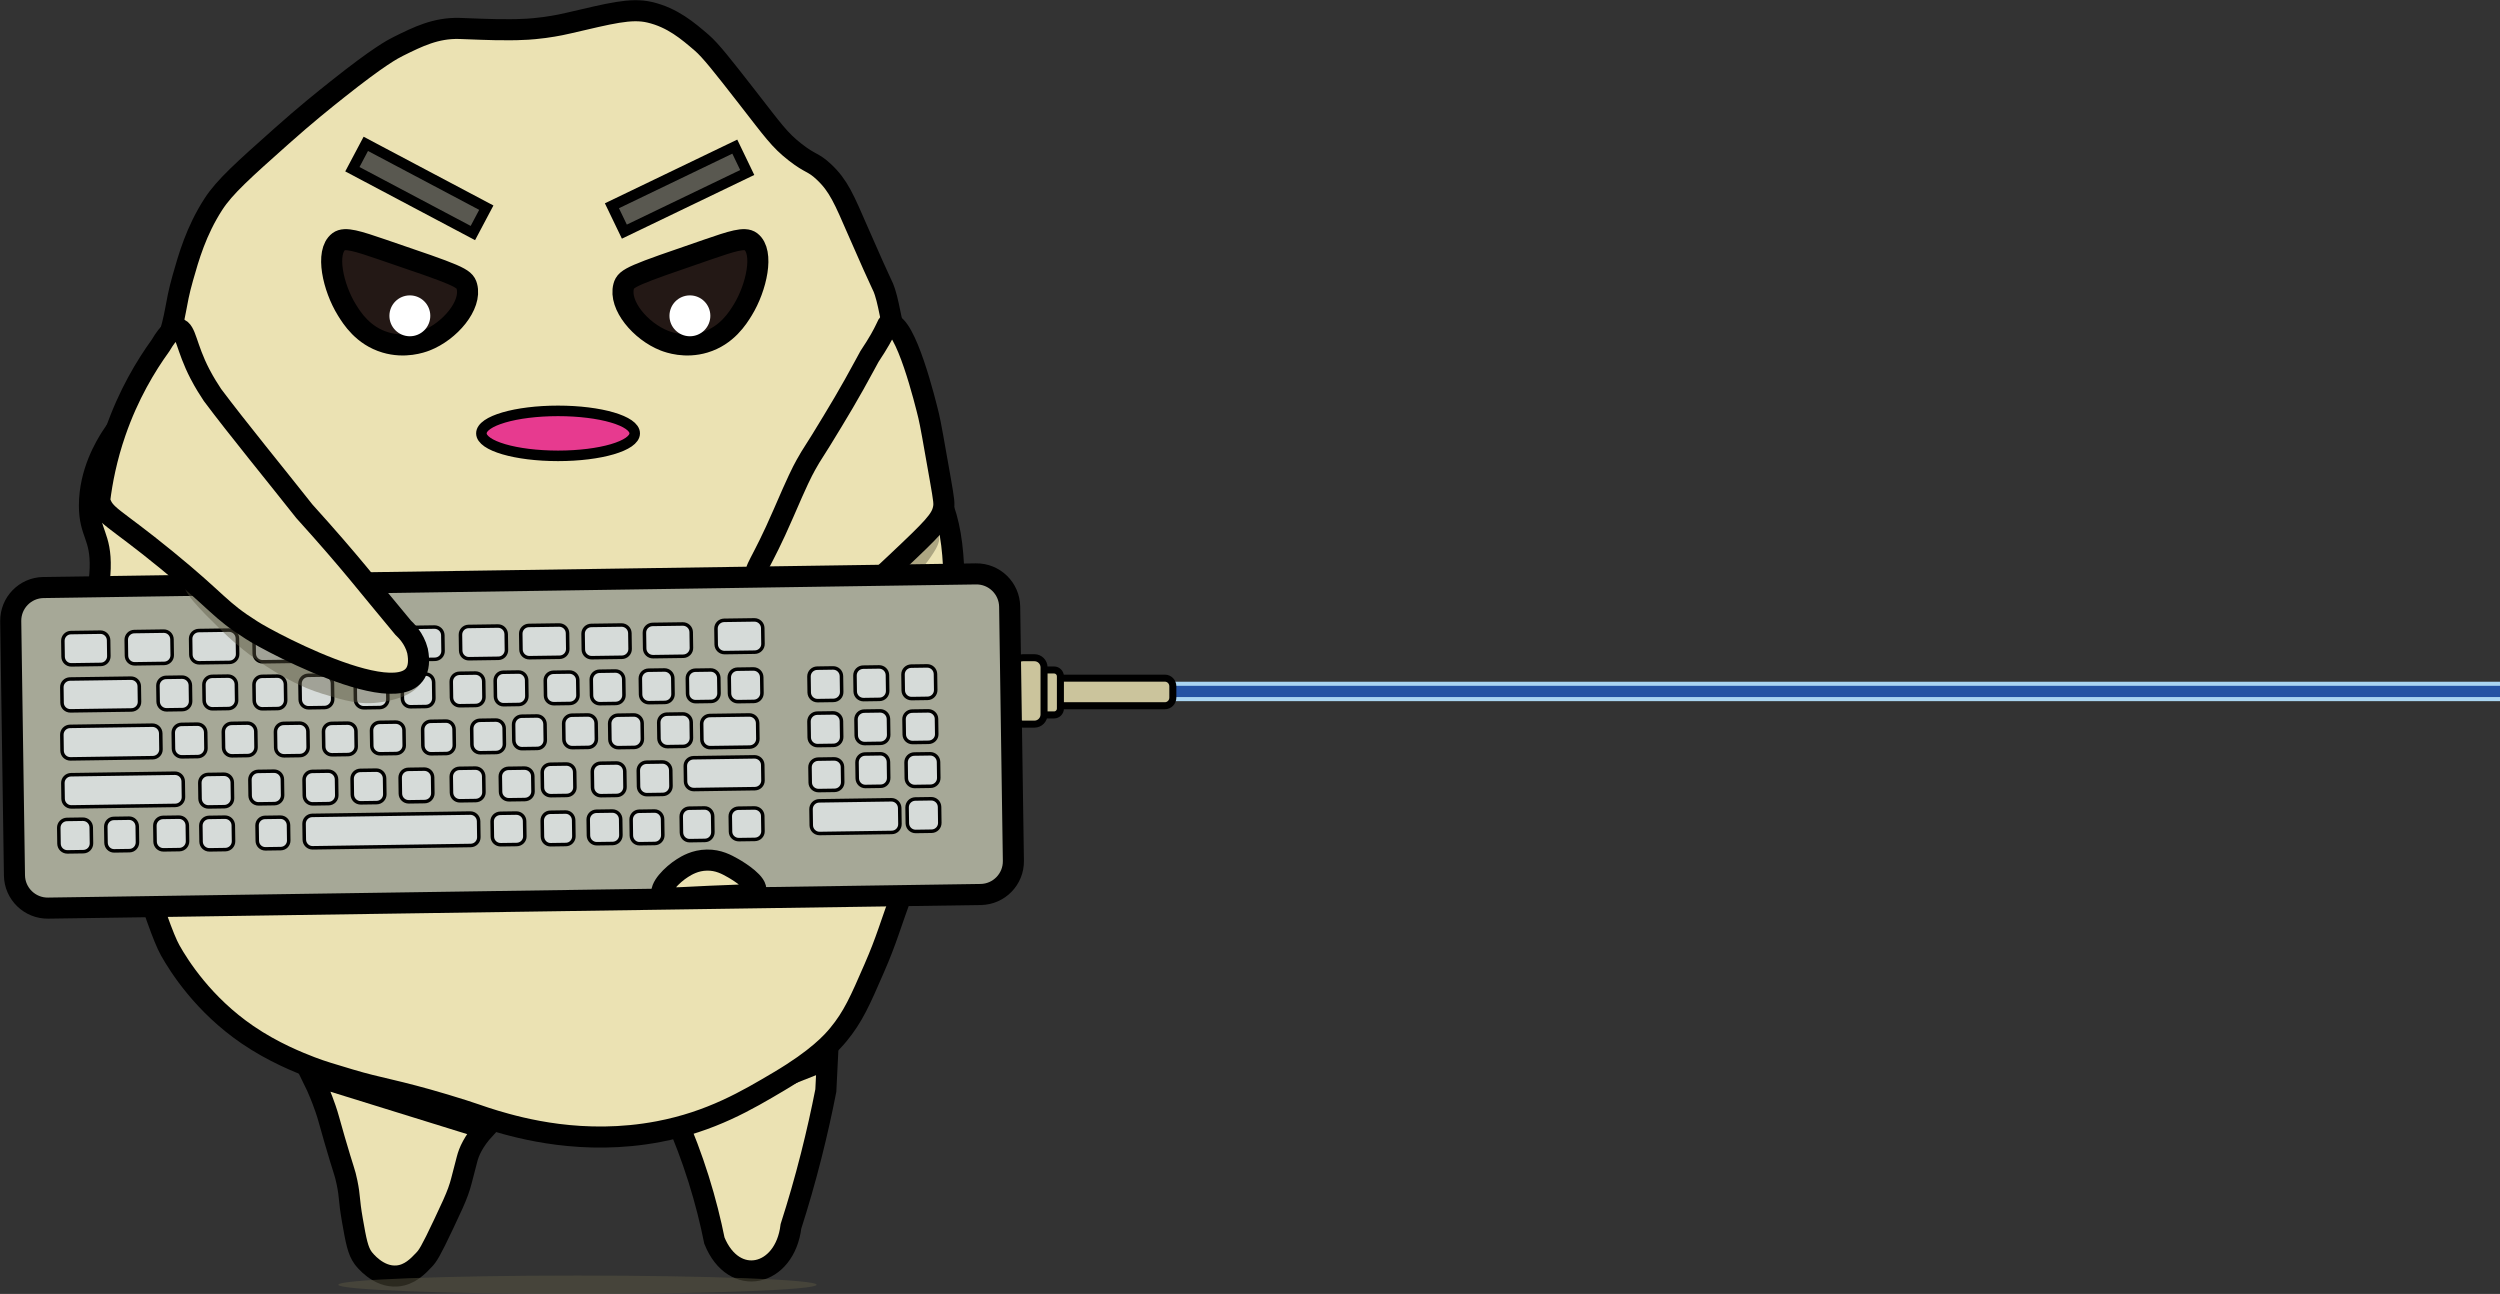 <svg width="2446" height="1266" xmlns="http://www.w3.org/2000/svg" xmlns:xlink="http://www.w3.org/1999/xlink" xml:space="preserve" overflow="hidden"><rect width="100%" height="100%" fill="#333333" stroke="none"/><defs><clipPath id="clip0"><rect x="2705" y="1050" width="2446" height="1266"/></clipPath></defs><g clip-path="url(#clip0)" transform="translate(-2705 -1050)"><path d="M3852 1717 5151 1717 5151 1736 3852 1736Z" fill="#AAD5F2" fill-rule="evenodd"/><path d="M3852 1721 5151 1721 5151 1732 3852 1732Z" fill="#2553A4" fill-rule="evenodd"/><path d="M3844.71 1740.5 3745.29 1740.5C3740.99 1740.5 3737.5 1736.94 3737.5 1732.55L3737.5 1721.45C3737.5 1717.06 3740.99 1713.5 3745.29 1713.5L3844.71 1713.5C3849.01 1713.5 3852.5 1717.06 3852.5 1721.45L3852.5 1732.55C3852.5 1736.94 3849.01 1740.5 3844.71 1740.5Z" stroke="#000000" stroke-width="6.875" stroke-miterlimit="8" fill="#CBC49C" fill-rule="evenodd"/><path d="M3736.28 1749.5 3729.72 1749.5C3726.29 1749.5 3723.5 1746.7 3723.5 1743.24L3723.5 1711.76C3723.5 1708.3 3726.29 1705.5 3729.72 1705.5L3736.28 1705.5C3739.71 1705.5 3742.5 1708.3 3742.5 1711.76L3742.5 1743.24C3742.5 1746.7 3739.71 1749.5 3736.28 1749.5Z" stroke="#000000" stroke-width="6.875" stroke-miterlimit="8" fill="#CBC49C" fill-rule="evenodd"/><path d="M3717.09 1758.5 3705.91 1758.5C3700.71 1758.5 3696.5 1754.24 3696.5 1748.98L3696.5 1703.02C3696.5 1697.76 3700.71 1693.5 3705.91 1693.5L3717.09 1693.5C3722.29 1693.5 3726.5 1697.76 3726.5 1703.02L3726.5 1748.98C3726.5 1754.24 3722.29 1758.5 3717.09 1758.5Z" stroke="#000000" stroke-width="6.875" stroke-miterlimit="8" fill="#CBC49C" fill-rule="evenodd"/><path d="M3009.5 2101.5C3011.73 2106.01 3013.55 2109.9 3014.89 2112.9 3019.59 2123.47 3022.44 2131.7 3023.54 2134.9 3026.42 2143.26 3026.52 2144.88 3032.29 2164.78 3041.56 2196.73 3042.31 2196.05 3044.54 2206.99 3047.63 2222.04 3046.05 2222.42 3049.79 2243.9 3053.26 2263.77 3055.11 2273.82 3060.3 2280.81 3061.64 2282.6 3074.88 2299.92 3093.59 2298.41 3105.88 2297.41 3114.05 2288.77 3119.88 2282.57 3123.42 2278.85 3126.16 2275.03 3139.17 2247.42 3146.69 2231.47 3150.5 2223.31 3153.21 2215.77 3154.65 2211.78 3155.61 2208.58 3156.33 2205.79 3159.28 2194.53 3161.17 2187.27 3161.96 2184.13 3163.78 2176.9 3168.14 2166.64 3179.5 2154.25 3122.83 2136.65 3066.17 2119.09 3009.5 2101.5L3009.5 2101.5Z" stroke="#000000" stroke-width="20.625" stroke-miterlimit="8" fill="#EBE2B3" fill-rule="evenodd"/><path d="M3366.5 2144.81C3374.06 2162.09 3381.63 2181.74 3388.51 2203.61 3395.29 2225.21 3400.28 2245.43 3403.98 2263.84 3422.94 2310.64 3472.88 2299.12 3478.87 2249.85 3485.82 2228.19 3492.53 2205.08 3498.72 2180.6 3504.3 2158.56 3509.02 2137.31 3512.99 2117.01 3513.51 2106.83 3513.99 2096.65 3514.5 2086.5L3366.57 2144.81 3366.5 2144.81Z" stroke="#000000" stroke-width="20.625" stroke-miterlimit="8" fill="#EBE2B3" fill-rule="evenodd"/><path d="M2804.78 1688.54C2802.38 1678.88 2799.59 1664.28 2799.52 1646.41 2799.45 1627.4 2802.55 1622.18 2803.03 1606.06 2803.99 1574.13 2792.53 1572.31 2792.5 1544.64 2792.5 1511.79 2808.53 1486.01 2813.59 1477.97 2825.08 1459.58 2829.66 1462.19 2843.46 1441.12 2856.29 1421.53 2862.21 1404.21 2868.06 1386.72 2878.21 1356.37 2875.8 1350.29 2883.89 1321.8 2889.6 1301.66 2896.86 1275.98 2913.75 1249.83 2924.76 1232.78 2943.34 1216.25 2980.5 1183.16 3004.38 1161.88 3021.59 1148.17 3034.97 1137.51 3075.78 1105.07 3089.2 1098.13 3094.7 1095.38 3114.01 1085.82 3131.38 1077.2 3154.44 1077.82 3166.03 1078.13 3184.3 1079.26 3203.95 1079.09 3206.74 1079.05 3213.03 1079.09 3221.22 1078.57 3224.73 1078.33 3230.61 1077.89 3237.7 1076.92 3249.75 1075.31 3258.79 1073.18 3261.58 1072.52 3301.77 1063.24 3322.07 1057.64 3340.65 1062.01 3362.98 1067.23 3377.98 1080.15 3391.61 1091.84 3400.24 1099.26 3412.12 1114.45 3435.55 1144.49 3461.59 1177.93 3467.62 1186.9 3483 1198.9 3498.38 1210.89 3500.3 1208.07 3511.11 1218.21 3525.49 1231.68 3530.89 1244.92 3544.48 1276.12 3570.46 1335.79 3568.33 1327.98 3570.84 1335.79 3573.38 1343.79 3574.83 1351.66 3578.1 1367.34 3582.23 1387.17 3583.43 1396.72 3588.42 1425.31 3592.31 1447.52 3594.13 1458.65 3595.44 1463.91 3604.25 1499.55 3617.5 1523.75 3621.8 1532.34 3641.93 1572.48 3639.9 1619.94 3635.87 1714.87 3633.43 1772.43 3632.08 1803.71 3618.29 1844.75 3611.16 1865.92 3607.9 1868.36 3590.18 1916.71 3575.17 1957.61 3572.7 1969.02 3560.31 1997.44 3546.55 2029.06 3539.67 2044.87 3525.18 2062.37 3519.05 2069.79 3504.78 2085.74 3467.2 2108.01 3435.96 2126.53 3400.8 2147.36 3349.49 2157.15 3275.52 2171.28 3213.72 2153.75 3189.6 2146.64 3174.56 2142.2 3169.47 2139.52 3140.4 2130.83 3090.95 2116.05 3077.19 2115.26 3047.29 2106.25 3029.4 2100.86 3020.42 2098.35 3009.23 2094.05 2997.98 2089.72 2972.49 2079.72 2947.13 2062.37 2904.02 2032.91 2880.31 1995.42 2871.57 1979.88 2864.69 1967.61 2855.26 1939.53 2836.44 1883.34 2824.02 1846.26 2817.72 1827.46 2815.35 1814.91 2810.74 1790.61 2809.33 1767.45 2806.57 1721.91 2805.68 1707.79 2805.13 1696.21 2804.78 1688.54Z" stroke="#000000" stroke-width="20.625" stroke-miterlimit="8" fill="#EBE2B3" fill-rule="evenodd"/><path d="M3049.76 1215.56 3062.9 1190.74 3180.8 1253.19 3167.66 1278.01Z" stroke="#000000" stroke-width="10.314" stroke-miterlimit="8" fill="#595850" fill-rule="evenodd"/><path d="M3303.7 1251.32 3423.92 1193.46 3436.1 1218.76 3315.88 1276.63Z" stroke="#000000" stroke-width="10.314" stroke-miterlimit="8" fill="#595850" fill-rule="evenodd"/><path d="M3504 2307C3504 2311.97 3399.23 2316 3270 2316 3140.77 2316 3036 2311.97 3036 2307 3036 2302.03 3140.77 2298 3270 2298 3399.23 2298 3504 2302.03 3504 2307Z" fill="#5B5742" fill-rule="evenodd" fill-opacity="0.471"/><path d="M3326 1474C3326 1486.15 3292.42 1496 3251 1496 3209.58 1496 3176 1486.15 3176 1474 3176 1461.85 3209.58 1452 3251 1452 3292.42 1452 3326 1461.85 3326 1474Z" stroke="#000000" stroke-width="10.312" stroke-miterlimit="8" fill="#E73A8F" fill-rule="evenodd"/><path d="M3036.44 1286.39C3023.05 1296.48 3030.86 1331.46 3044.45 1353.35 3049.31 1361.18 3060.06 1378.49 3082.11 1385.05 3101.03 1390.68 3117.07 1385.08 3121.64 1383.3 3145.13 1374.16 3166.78 1348.62 3161.77 1330.12 3159.52 1321.78 3153.08 1319.39 3079.47 1294.3 3054.91 1285.92 3042.5 1281.83 3036.44 1286.39Z" stroke="#000000" stroke-width="20.625" stroke-miterlimit="8" fill="#231815" fill-rule="evenodd"/><path d="M3409.33 1704.72C3416.93 1717.28 3457.22 1710.78 3474.47 1705.96 3488.62 1702.02 3502.84 1694.87 3508.31 1691.96 3511.93 1690.08 3519.5 1685.94 3528.52 1679.74 3543.5 1669.45 3550.11 1662.26 3566.33 1646.55 3588.12 1625.44 3603.48 1613.91 3618.18 1591.09 3621.35 1586.19 3625.79 1578.73 3623.24 1572.1 3619.97 1563.64 3607.2 1561.39 3602.65 1560.46 3558.17 1551.5 3391.52 1675.43 3409.33 1704.72L3409.33 1704.72Z" fill="#5B5742" fill-rule="evenodd" fill-opacity="0.431"/><path d="M3126 1359C3126 1370.05 3117.05 1379 3106 1379 3094.95 1379 3086 1370.05 3086 1359 3086 1347.95 3094.95 1339 3106 1339 3117.05 1339 3126 1347.95 3126 1359Z" fill="#FFFFFF" fill-rule="evenodd"/><path d="M3439.61 1286.39C3452.9 1296.48 3445.15 1331.46 3431.66 1353.35 3426.84 1361.18 3416.17 1378.49 3394.28 1385.05 3375.51 1390.68 3359.59 1385.08 3355.05 1383.3 3331.74 1374.16 3310.26 1348.62 3315.22 1330.12 3317.46 1321.78 3323.85 1319.39 3396.91 1294.3 3421.28 1285.92 3433.6 1281.83 3439.61 1286.39Z" stroke="#000000" stroke-width="20.625" stroke-miterlimit="8" fill="#231815" fill-rule="evenodd"/><path d="M3400 1359C3400 1370.05 3391.05 1379 3380 1379 3368.95 1379 3360 1370.05 3360 1359 3360 1347.95 3368.95 1339 3380 1339 3391.05 1339 3400 1347.95 3400 1359Z" fill="#FFFFFF" fill-rule="evenodd"/><path d="M3575.07 1366.52C3572.24 1366.77 3574.26 1370.93 3555.68 1398.8 3555.68 1398.8 3547.16 1414.56 3540.78 1426 3533.46 1439.11 3527.88 1448.41 3519.73 1461.96 3500.29 1494.31 3500.35 1492.42 3493.43 1504.95 3489.24 1512.53 3485.51 1519.94 3471.51 1552.32 3449.04 1604.25 3442.1 1606.57 3445.2 1614.6 3454.11 1637.65 3514.18 1645.94 3555.68 1622.5 3563.66 1617.98 3569.73 1612.11 3581.99 1600.57 3617.91 1566.71 3625.8 1558.66 3628.02 1547.7 3629 1542.85 3628.7 1540.06 3624.9 1518.42 3618.55 1482.27 3615.38 1464.19 3613.55 1456.7 3610.56 1444.44 3591.18 1365.09 3575.07 1366.52Z" stroke="#000000" stroke-width="20.625" stroke-miterlimit="8" fill="#EBE2B3" fill-rule="evenodd"/><path d="M3664.56 1925.17 2752.09 1938.5C2734.15 1938.75 2719.41 1924.41 2719.15 1906.49L2715.5 1657.81C2715.25 1639.85 2729.57 1625.1 2747.48 1624.84L3659.91 1611.5C3677.85 1611.25 3692.58 1625.59 3692.85 1643.51L3696.5 1892.19C3696.79 1910.12 3682.46 1924.9 3664.56 1925.17Z" stroke="#000000" stroke-width="20.625" stroke-miterlimit="8" fill="#A6A897" fill-rule="evenodd"/><path d="M2991.51 1697.08 2961.99 1697.5C2957.51 1697.56 2953.83 1694.03 2953.73 1689.59L2953.5 1674.09C2953.44 1669.66 2957 1666.01 2961.49 1665.92L2991.01 1665.5C2995.49 1665.44 2999.17 1668.97 2999.27 1673.41L2999.5 1688.91C2999.56 1693.38 2995.99 1697.02 2991.51 1697.08Z" stroke="#000000" stroke-width="3.438" stroke-miterlimit="8" fill="#D6DBD9" fill-rule="evenodd"/><path d="M3130.51 1695.08 3100.99 1695.5C3096.51 1695.56 3092.83 1692.03 3092.73 1687.59L3092.5 1672.1C3092.44 1667.66 3096 1664.01 3100.49 1663.92L3130.01 1663.5C3134.49 1663.44 3138.17 1666.97 3138.27 1671.41L3138.5 1686.91C3138.56 1691.34 3134.99 1695.02 3130.51 1695.08Z" stroke="#000000" stroke-width="3.438" stroke-miterlimit="8" fill="#D6DBD9" fill-rule="evenodd"/><path d="M2803.68 1700.08 2774.81 1700.5C2770.42 1700.56 2766.82 1697.03 2766.73 1692.59L2766.5 1677.09C2766.44 1672.66 2769.93 1669.01 2774.32 1668.92L2803.19 1668.5C2807.58 1668.44 2811.18 1671.97 2811.27 1676.41L2811.5 1691.91C2811.59 1696.35 2808.07 1700.02 2803.68 1700.08Z" stroke="#000000" stroke-width="3.438" stroke-miterlimit="8" fill="#D6DBD9" fill-rule="evenodd"/><path d="M2865.68 1699.08 2836.81 1699.5C2832.42 1699.56 2828.82 1696.03 2828.73 1691.59L2828.5 1676.09C2828.44 1671.66 2831.93 1668.01 2836.32 1667.92L2865.19 1667.5C2869.58 1667.44 2873.18 1670.97 2873.27 1675.41L2873.5 1690.91C2873.59 1695.39 2870.07 1699.02 2865.68 1699.08Z" stroke="#000000" stroke-width="3.438" stroke-miterlimit="8" fill="#D6DBD9" fill-rule="evenodd"/><path d="M3373.51 1692.08 3343.99 1692.5C3339.51 1692.56 3335.83 1689.03 3335.73 1684.59L3335.5 1669.09C3335.44 1664.66 3339 1661.01 3343.49 1660.92L3373.01 1660.5C3377.49 1660.44 3381.17 1663.97 3381.27 1668.41L3381.5 1683.91C3381.6 1688.35 3378 1691.99 3373.51 1692.08Z" stroke="#000000" stroke-width="3.438" stroke-miterlimit="8" fill="#D6DBD9" fill-rule="evenodd"/><path d="M2929.51 1698.08 2899.99 1698.5C2895.51 1698.56 2891.83 1695.03 2891.73 1690.59L2891.5 1675.09C2891.44 1670.66 2895 1667.01 2899.49 1666.92L2929.01 1666.5C2933.49 1666.44 2937.17 1669.97 2937.27 1674.41L2937.5 1689.91C2937.6 1694.35 2933.99 1698.02 2929.51 1698.08Z" stroke="#000000" stroke-width="3.438" stroke-miterlimit="8" fill="#D6DBD9" fill-rule="evenodd"/><path d="M3192.68 1694.08 3163.81 1694.5C3159.42 1694.56 3155.82 1691.03 3155.73 1686.59L3155.5 1671.09C3155.44 1666.66 3158.93 1663.01 3163.32 1662.92L3192.19 1662.5C3196.58 1662.44 3200.18 1665.97 3200.27 1670.41L3200.5 1685.91C3200.56 1690.35 3197.07 1694.02 3192.68 1694.08Z" stroke="#000000" stroke-width="3.438" stroke-miterlimit="8" fill="#D6DBD9" fill-rule="evenodd"/><path d="M3252.51 1693.08 3222.99 1693.5C3218.51 1693.56 3214.83 1690.03 3214.73 1685.59L3214.5 1670.09C3214.44 1665.66 3218 1662.01 3222.49 1661.92L3252.01 1661.5C3256.49 1661.44 3260.17 1664.97 3260.27 1669.41L3260.5 1684.91C3260.56 1689.38 3256.99 1693.02 3252.51 1693.08Z" stroke="#000000" stroke-width="3.438" stroke-miterlimit="8" fill="#D6DBD9" fill-rule="evenodd"/><path d="M3313.51 1693.08 3283.99 1693.5C3279.51 1693.56 3275.83 1690.03 3275.73 1685.59L3275.5 1670.1C3275.44 1665.66 3279 1662.01 3283.49 1661.92L3313.01 1661.5C3317.49 1661.44 3321.17 1664.97 3321.27 1669.41L3321.5 1684.91C3321.6 1689.35 3317.99 1693.02 3313.51 1693.08Z" stroke="#000000" stroke-width="3.438" stroke-miterlimit="8" fill="#D6DBD9" fill-rule="evenodd"/><path d="M3060.68 1696.08 3031.81 1696.5C3027.42 1696.56 3023.82 1693.03 3023.73 1688.59L3023.5 1673.1C3023.44 1668.66 3026.93 1665.01 3031.32 1664.92L3060.19 1664.5C3064.58 1664.44 3068.18 1667.97 3068.27 1672.41L3068.5 1687.91C3068.59 1692.39 3065.07 1696.02 3060.68 1696.08Z" stroke="#000000" stroke-width="3.438" stroke-miterlimit="8" fill="#D6DBD9" fill-rule="evenodd"/><path d="M3443.51 1688.08 3413.99 1688.5C3409.51 1688.56 3405.83 1685.03 3405.73 1680.59L3405.5 1665.09C3405.44 1660.66 3409 1657.01 3413.49 1656.92L3443.01 1656.5C3447.49 1656.44 3451.17 1659.97 3451.27 1664.41L3451.5 1679.91C3451.6 1684.35 3447.99 1688.02 3443.51 1688.08Z" stroke="#000000" stroke-width="3.438" stroke-miterlimit="8" fill="#D6DBD9" fill-rule="evenodd"/><path d="M2833.57 1744.65 2773.93 1745.5C2769.48 1745.56 2765.83 1742.08 2765.73 1737.69L2765.5 1722.41C2765.44 1718.03 2768.98 1714.44 2773.43 1714.34L2833.07 1713.5C2837.52 1713.44 2841.17 1716.92 2841.27 1721.31L2841.5 1736.59C2841.59 1741 2838.02 1744.59 2833.57 1744.65Z" stroke="#000000" stroke-width="3.438" stroke-miterlimit="8" fill="#D6DBD9" fill-rule="evenodd"/><path d="M2883.54 1744.27 2867.96 1744.5C2863.49 1744.56 2859.83 1741.01 2859.73 1736.54L2859.5 1720.96C2859.44 1716.49 2862.99 1712.83 2867.46 1712.73L2883.04 1712.5C2887.51 1712.44 2891.17 1715.99 2891.27 1720.46L2891.5 1736.04C2891.55 1740.54 2888.01 1744.2 2883.54 1744.27Z" stroke="#000000" stroke-width="3.438" stroke-miterlimit="8" fill="#D6DBD9" fill-rule="evenodd"/><path d="M2928.54 1743.27 2912.96 1743.5C2908.49 1743.56 2904.83 1740.01 2904.73 1735.54L2904.5 1719.96C2904.44 1715.49 2907.99 1711.83 2912.46 1711.73L2928.04 1711.5C2932.51 1711.44 2936.17 1714.99 2936.27 1719.46L2936.5 1735.04C2936.6 1739.51 2933 1743.21 2928.54 1743.27Z" stroke="#000000" stroke-width="3.438" stroke-miterlimit="8" fill="#D6DBD9" fill-rule="evenodd"/><path d="M2976.79 1743.27 2961.69 1743.5C2957.37 1743.56 2953.82 1740.01 2953.72 1735.54L2953.5 1719.96C2953.44 1715.49 2956.88 1711.83 2961.21 1711.73L2976.31 1711.5C2980.63 1711.44 2984.18 1714.99 2984.27 1719.46L2984.5 1735.04C2984.59 1739.51 2981.12 1743.21 2976.79 1743.27Z" stroke="#000000" stroke-width="3.438" stroke-miterlimit="8" fill="#D6DBD9" fill-rule="evenodd"/><path d="M3022.54 1742.27 3006.96 1742.5C3002.49 1742.56 2998.83 1739.01 2998.73 1734.54L2998.5 1718.96C2998.44 1714.49 3001.99 1710.83 3006.46 1710.73L3022.04 1710.5C3026.51 1710.44 3030.17 1713.99 3030.27 1718.46L3030.5 1734.04C3030.56 1738.55 3027.01 1742.21 3022.54 1742.27L3022.54 1742.27Z" stroke="#000000" stroke-width="3.438" stroke-miterlimit="8" fill="#D6DBD9" fill-rule="evenodd"/><path d="M3076.54 1742.27 3060.96 1742.5C3056.49 1742.56 3052.83 1739.01 3052.73 1734.54L3052.5 1718.96C3052.44 1714.49 3055.99 1710.83 3060.46 1710.73L3076.04 1710.5C3080.51 1710.44 3084.17 1713.99 3084.27 1718.46L3084.5 1734.04C3084.59 1738.51 3081 1742.21 3076.54 1742.27Z" stroke="#000000" stroke-width="3.438" stroke-miterlimit="8" fill="#D6DBD9" fill-rule="evenodd"/><path d="M3121.79 1741.27 3106.69 1741.5C3102.37 1741.56 3098.82 1738.01 3098.72 1733.54L3098.5 1717.96C3098.44 1713.49 3101.88 1709.83 3106.21 1709.73L3121.31 1709.5C3125.63 1709.44 3129.18 1712.99 3129.27 1717.46L3129.5 1733.04C3129.59 1737.55 3126.11 1741.2 3121.79 1741.27Z" stroke="#000000" stroke-width="3.438" stroke-miterlimit="8" fill="#D6DBD9" fill-rule="evenodd"/><path d="M3170.54 1740.27 3154.96 1740.5C3150.49 1740.56 3146.83 1737.01 3146.73 1732.54L3146.5 1716.96C3146.44 1712.49 3149.99 1708.83 3154.46 1708.73L3170.04 1708.5C3174.51 1708.44 3178.17 1711.99 3178.27 1716.46L3178.5 1732.04C3178.56 1736.55 3175.01 1740.21 3170.54 1740.27Z" stroke="#000000" stroke-width="3.438" stroke-miterlimit="8" fill="#D6DBD9" fill-rule="evenodd"/><path d="M3212.79 1739.27 3197.69 1739.5C3193.37 1739.56 3189.82 1736.01 3189.73 1731.54L3189.5 1715.96C3189.44 1711.49 3192.88 1707.83 3197.21 1707.73L3212.31 1707.5C3216.63 1707.44 3220.18 1710.99 3220.28 1715.46L3220.5 1731.04C3220.56 1735.51 3217.11 1739.21 3212.79 1739.27Z" stroke="#000000" stroke-width="3.438" stroke-miterlimit="8" fill="#D6DBD9" fill-rule="evenodd"/><path d="M3262.54 1738.27 3246.96 1738.5C3242.49 1738.56 3238.83 1735.12 3238.73 1730.79L3238.5 1715.69C3238.44 1711.37 3241.99 1707.82 3246.46 1707.72L3262.04 1707.5C3266.51 1707.44 3270.17 1710.88 3270.27 1715.21L3270.5 1730.31C3270.56 1734.64 3267.01 1738.21 3262.54 1738.27Z" stroke="#000000" stroke-width="3.438" stroke-miterlimit="8" fill="#D6DBD9" fill-rule="evenodd"/><path d="M3307.54 1738.27 3291.96 1738.5C3287.49 1738.56 3283.83 1735.01 3283.73 1730.54L3283.5 1714.96C3283.44 1710.49 3286.99 1706.83 3291.46 1706.73L3307.04 1706.5C3311.51 1706.44 3315.17 1709.99 3315.27 1714.46L3315.5 1730.04C3315.6 1734.51 3312.01 1738.2 3307.54 1738.27Z" stroke="#000000" stroke-width="3.438" stroke-miterlimit="8" fill="#D6DBD9" fill-rule="evenodd"/><path d="M3355.54 1737.27 3339.96 1737.5C3335.49 1737.56 3331.83 1734.01 3331.73 1729.54L3331.5 1713.96C3331.44 1709.49 3334.99 1705.83 3339.46 1705.73L3355.04 1705.5C3359.51 1705.44 3363.17 1708.99 3363.27 1713.46L3363.5 1729.04C3363.59 1733.55 3360 1737.21 3355.54 1737.27Z" stroke="#000000" stroke-width="3.438" stroke-miterlimit="8" fill="#D6DBD9" fill-rule="evenodd"/><path d="M3400.79 1736.28 3385.69 1736.5C3381.37 1736.56 3377.82 1733.12 3377.72 1728.79L3377.5 1713.69C3377.44 1709.37 3380.88 1705.82 3385.21 1705.72L3400.31 1705.5C3404.63 1705.44 3408.18 1708.88 3408.28 1713.21L3408.5 1728.31C3408.55 1732.67 3405.11 1736.21 3400.79 1736.28Z" stroke="#000000" stroke-width="3.438" stroke-miterlimit="8" fill="#D6DBD9" fill-rule="evenodd"/><path d="M3442.54 1736.27 3426.96 1736.5C3422.49 1736.56 3418.83 1733.01 3418.73 1728.54L3418.5 1712.96C3418.44 1708.49 3421.99 1704.83 3426.46 1704.73L3442.04 1704.5C3446.51 1704.44 3450.17 1707.99 3450.27 1712.46L3450.5 1728.04C3450.59 1732.55 3447 1736.21 3442.54 1736.27Z" stroke="#000000" stroke-width="3.438" stroke-miterlimit="8" fill="#D6DBD9" fill-rule="evenodd"/><path d="M2947.54 1789.27 2931.96 1789.5C2927.49 1789.56 2923.83 1786.01 2923.73 1781.54L2923.5 1765.96C2923.44 1761.49 2926.99 1757.83 2931.46 1757.73L2947.04 1757.5C2951.51 1757.44 2955.17 1760.99 2955.27 1765.46L2955.5 1781.04C2955.56 1785.51 2952.01 1789.21 2947.54 1789.27Z" stroke="#000000" stroke-width="3.438" stroke-miterlimit="8" fill="#D6DBD9" fill-rule="evenodd"/><path d="M2998.54 1789.27 2982.96 1789.5C2978.49 1789.56 2974.83 1786.01 2974.73 1781.54L2974.5 1765.96C2974.44 1761.49 2977.99 1757.83 2982.46 1757.73L2998.04 1757.5C3002.51 1757.44 3006.17 1760.99 3006.27 1765.46L3006.5 1781.04C3006.56 1785.51 3003.01 1789.21 2998.54 1789.27Z" stroke="#000000" stroke-width="3.438" stroke-miterlimit="8" fill="#D6DBD9" fill-rule="evenodd"/><path d="M3045.54 1788.28 3029.96 1788.5C3025.49 1788.56 3021.83 1785.12 3021.73 1780.79L3021.5 1765.69C3021.44 1761.37 3024.99 1757.82 3029.46 1757.73L3045.04 1757.5C3049.51 1757.44 3053.17 1760.88 3053.27 1765.21L3053.5 1780.31C3053.59 1784.64 3050 1788.21 3045.54 1788.28Z" stroke="#000000" stroke-width="3.438" stroke-miterlimit="8" fill="#D6DBD9" fill-rule="evenodd"/><path d="M3092.54 1787.28 3076.96 1787.5C3072.49 1787.56 3068.83 1784.12 3068.73 1779.79L3068.5 1764.69C3068.44 1760.37 3071.99 1756.82 3076.46 1756.73L3092.04 1756.5C3096.51 1756.44 3100.17 1759.88 3100.27 1764.21L3100.5 1779.31C3100.56 1783.67 3097.01 1787.21 3092.54 1787.28Z" stroke="#000000" stroke-width="3.438" stroke-miterlimit="8" fill="#D6DBD9" fill-rule="evenodd"/><path d="M3141.79 1787.27 3126.69 1787.5C3122.37 1787.56 3118.82 1784.01 3118.72 1779.54L3118.5 1763.96C3118.44 1759.49 3121.88 1755.83 3126.21 1755.73L3141.31 1755.5C3145.63 1755.44 3149.18 1758.99 3149.27 1763.46L3149.5 1779.04C3149.59 1783.51 3146.12 1787.21 3141.79 1787.27Z" stroke="#000000" stroke-width="3.438" stroke-miterlimit="8" fill="#D6DBD9" fill-rule="evenodd"/><path d="M3190.54 1786.27 3174.96 1786.5C3170.49 1786.56 3166.83 1783.01 3166.73 1778.54L3166.5 1762.96C3166.44 1758.49 3169.99 1754.83 3174.46 1754.73L3190.04 1754.5C3194.51 1754.44 3198.17 1757.99 3198.27 1762.46L3198.5 1778.04C3198.6 1782.51 3195.01 1786.2 3190.54 1786.27Z" stroke="#000000" stroke-width="3.438" stroke-miterlimit="8" fill="#D6DBD9" fill-rule="evenodd"/><path d="M3230.79 1782.27 3215.69 1782.5C3211.37 1782.56 3207.82 1779.01 3207.72 1774.54L3207.5 1758.96C3207.44 1754.49 3210.88 1750.83 3215.21 1750.73L3230.31 1750.5C3234.63 1750.44 3238.18 1753.99 3238.27 1758.46L3238.5 1774.04C3238.59 1778.55 3235.12 1782.2 3230.79 1782.27Z" stroke="#000000" stroke-width="3.438" stroke-miterlimit="8" fill="#D6DBD9" fill-rule="evenodd"/><path d="M3280.54 1781.27 3264.96 1781.5C3260.49 1781.56 3256.83 1778.01 3256.73 1773.54L3256.5 1757.96C3256.44 1753.49 3259.99 1749.83 3264.46 1749.73L3280.04 1749.5C3284.51 1749.44 3288.17 1752.99 3288.27 1757.46L3288.5 1773.04C3288.59 1777.55 3285.01 1781.2 3280.54 1781.27Z" stroke="#000000" stroke-width="3.438" stroke-miterlimit="8" fill="#D6DBD9" fill-rule="evenodd"/><path d="M3325.54 1781.27 3309.96 1781.5C3305.49 1781.56 3301.83 1778.01 3301.73 1773.54L3301.5 1757.96C3301.44 1753.49 3304.99 1749.83 3309.46 1749.73L3325.04 1749.5C3329.51 1749.44 3333.17 1752.99 3333.27 1757.46L3333.5 1773.04C3333.55 1777.54 3330 1781.21 3325.54 1781.27Z" stroke="#000000" stroke-width="3.438" stroke-miterlimit="8" fill="#D6DBD9" fill-rule="evenodd"/><path d="M3373.54 1780.27 3357.96 1780.5C3353.49 1780.56 3349.83 1777.01 3349.73 1772.54L3349.5 1756.96C3349.44 1752.49 3352.99 1748.83 3357.46 1748.73L3373.04 1748.5C3377.51 1748.44 3381.17 1751.99 3381.27 1756.46L3381.5 1772.04C3381.56 1776.51 3378.01 1780.2 3373.54 1780.27Z" stroke="#000000" stroke-width="3.438" stroke-miterlimit="8" fill="#D6DBD9" fill-rule="evenodd"/><path d="M2854.52 1791.32 2773.97 1792.5C2769.5 1792.56 2765.83 1789.01 2765.73 1784.53L2765.5 1768.92C2765.44 1764.45 2768.99 1760.77 2773.47 1760.68L2854.03 1759.5C2858.5 1759.44 2862.17 1762.99 2862.27 1767.47L2862.5 1783.08C2862.6 1787.56 2859 1791.26 2854.52 1791.32Z" stroke="#000000" stroke-width="3.438" stroke-miterlimit="8" fill="#D6DBD9" fill-rule="evenodd"/><path d="M2924.54 1839.27 2908.96 1839.5C2904.49 1839.56 2900.83 1836.01 2900.73 1831.54L2900.5 1815.96C2900.44 1811.49 2903.99 1807.83 2908.46 1807.73L2924.04 1807.5C2928.51 1807.44 2932.17 1810.99 2932.27 1815.46L2932.5 1831.04C2932.56 1835.51 2929.01 1839.2 2924.54 1839.27Z" stroke="#000000" stroke-width="3.438" stroke-miterlimit="8" fill="#D6DBD9" fill-rule="evenodd"/><path d="M2898.54 1790.27 2882.96 1790.5C2878.49 1790.56 2874.83 1787.01 2874.73 1782.54L2874.5 1766.96C2874.44 1762.49 2877.99 1758.83 2882.46 1758.73L2898.04 1758.5C2902.51 1758.44 2906.17 1761.99 2906.27 1766.46L2906.5 1782.04C2906.59 1786.51 2903 1790.2 2898.54 1790.27Z" stroke="#000000" stroke-width="3.438" stroke-miterlimit="8" fill="#D6DBD9" fill-rule="evenodd"/><path d="M3438.53 1780.96 3399.97 1781.5C3395.5 1781.56 3391.83 1778.05 3391.73 1773.62L3391.5 1758.19C3391.44 1753.77 3394.99 1750.14 3399.47 1750.04L3438.03 1749.5C3442.5 1749.44 3446.17 1752.95 3446.27 1757.38L3446.5 1772.81C3446.56 1777.27 3443 1780.89 3438.53 1780.96L3438.53 1780.96Z" stroke="#000000" stroke-width="3.438" stroke-miterlimit="8" fill="#D6DBD9" fill-rule="evenodd"/><path d="M2876.55 1838.01 2774.95 1839.5C2770.49 1839.56 2766.83 1836.04 2766.73 1831.6L2766.5 1816.15C2766.44 1811.72 2769.98 1808.08 2774.45 1807.99L2876.05 1806.5C2880.51 1806.44 2884.17 1809.96 2884.27 1814.4L2884.5 1829.85C2884.56 1834.28 2881.01 1837.95 2876.55 1838.01Z" stroke="#000000" stroke-width="3.438" stroke-miterlimit="8" fill="#D6DBD9" fill-rule="evenodd"/><path d="M2973.54 1836.27 2957.96 1836.5C2953.49 1836.56 2949.83 1833.01 2949.73 1828.54L2949.5 1812.96C2949.44 1808.49 2952.99 1804.83 2957.46 1804.73L2973.04 1804.5C2977.51 1804.44 2981.17 1807.99 2981.27 1812.46L2981.5 1828.04C2981.59 1832.51 2978 1836.21 2973.54 1836.27Z" stroke="#000000" stroke-width="3.438" stroke-miterlimit="8" fill="#D6DBD9" fill-rule="evenodd"/><path d="M3026.54 1836.27 3010.96 1836.5C3006.49 1836.56 3002.83 1833.01 3002.73 1828.54L3002.5 1812.96C3002.44 1808.49 3005.99 1804.83 3010.46 1804.73L3026.04 1804.5C3030.51 1804.44 3034.17 1807.99 3034.27 1812.46L3034.5 1828.04C3034.59 1832.55 3031.01 1836.2 3026.54 1836.27Z" stroke="#000000" stroke-width="3.438" stroke-miterlimit="8" fill="#D6DBD9" fill-rule="evenodd"/><path d="M3073.54 1835.27 3057.96 1835.5C3053.49 1835.56 3049.83 1832.01 3049.73 1827.54L3049.5 1811.96C3049.44 1807.49 3052.99 1803.83 3057.46 1803.73L3073.04 1803.5C3077.51 1803.44 3081.17 1806.99 3081.27 1811.46L3081.5 1827.04C3081.59 1831.55 3078.01 1835.21 3073.54 1835.27Z" stroke="#000000" stroke-width="3.438" stroke-miterlimit="8" fill="#D6DBD9" fill-rule="evenodd"/><path d="M3120.54 1834.27 3104.96 1834.5C3100.49 1834.56 3096.83 1831.01 3096.73 1826.54L3096.5 1810.96C3096.44 1806.49 3099.99 1802.83 3104.46 1802.73L3120.04 1802.5C3124.51 1802.44 3128.17 1805.99 3128.27 1810.46L3128.5 1826.04C3128.56 1830.51 3125.01 1834.21 3120.54 1834.27Z" stroke="#000000" stroke-width="3.438" stroke-miterlimit="8" fill="#D6DBD9" fill-rule="evenodd"/><path d="M3170.54 1833.27 3154.96 1833.5C3150.49 1833.56 3146.83 1830.01 3146.73 1825.54L3146.5 1809.96C3146.44 1805.49 3149.99 1801.83 3154.46 1801.73L3170.04 1801.5C3174.51 1801.44 3178.17 1804.99 3178.27 1809.46L3178.5 1825.04C3178.6 1829.51 3175.01 1833.17 3170.54 1833.27Z" stroke="#000000" stroke-width="3.438" stroke-miterlimit="8" fill="#D6DBD9" fill-rule="evenodd"/><path d="M3218.54 1832.28 3202.96 1832.5C3198.49 1832.56 3194.83 1829.12 3194.73 1824.79L3194.5 1809.69C3194.44 1805.37 3197.99 1801.82 3202.46 1801.73L3218.04 1801.5C3222.51 1801.44 3226.17 1804.88 3226.27 1809.21L3226.5 1824.31C3226.55 1828.67 3223.01 1832.21 3218.54 1832.28Z" stroke="#000000" stroke-width="3.438" stroke-miterlimit="8" fill="#D6DBD9" fill-rule="evenodd"/><path d="M3259.54 1828.27 3243.96 1828.5C3239.49 1828.56 3235.83 1825.12 3235.73 1820.79L3235.5 1805.69C3235.44 1801.37 3238.99 1797.82 3243.46 1797.73L3259.04 1797.5C3263.51 1797.44 3267.17 1800.88 3267.27 1805.21L3267.5 1820.31C3267.59 1824.67 3264 1828.21 3259.54 1828.27Z" stroke="#000000" stroke-width="3.438" stroke-miterlimit="8" fill="#D6DBD9" fill-rule="evenodd"/><path d="M3308.54 1828.27 3292.96 1828.5C3288.49 1828.56 3284.83 1825.01 3284.73 1820.54L3284.5 1804.96C3284.44 1800.49 3287.99 1796.83 3292.46 1796.73L3308.04 1796.5C3312.51 1796.44 3316.17 1799.99 3316.27 1804.46L3316.5 1820.04C3316.59 1824.51 3313 1828.21 3308.54 1828.27Z" stroke="#000000" stroke-width="3.438" stroke-miterlimit="8" fill="#D6DBD9" fill-rule="evenodd"/><path d="M3353.54 1827.27 3337.96 1827.5C3333.49 1827.56 3329.83 1824.01 3329.73 1819.54L3329.5 1803.96C3329.44 1799.49 3332.99 1795.83 3337.46 1795.73L3353.04 1795.5C3357.51 1795.44 3361.17 1798.99 3361.27 1803.46L3361.5 1819.04C3361.56 1823.51 3358.01 1827.2 3353.54 1827.27Z" stroke="#000000" stroke-width="3.438" stroke-miterlimit="8" fill="#D6DBD9" fill-rule="evenodd"/><path d="M3443.6 1821.64 3383.9 1822.5C3379.46 1822.56 3375.83 1819.08 3375.73 1814.7L3375.5 1799.43C3375.44 1795.05 3378.96 1791.46 3383.4 1791.36L3443.1 1790.5C3447.54 1790.44 3451.17 1793.92 3451.27 1798.3L3451.5 1813.57C3451.56 1817.98 3448.03 1821.57 3443.6 1821.64Z" stroke="#000000" stroke-width="3.438" stroke-miterlimit="8" fill="#D6DBD9" fill-rule="evenodd"/><path d="M2786.54 1883.27 2770.96 1883.5C2766.49 1883.56 2762.83 1880.01 2762.73 1875.54L2762.5 1859.96C2762.44 1855.49 2765.99 1851.83 2770.46 1851.73L2786.04 1851.5C2790.51 1851.44 2794.17 1854.99 2794.27 1859.46L2794.5 1875.04C2794.59 1879.55 2791.04 1883.21 2786.54 1883.27Z" stroke="#000000" stroke-width="3.438" stroke-miterlimit="8" fill="#D6DBD9" fill-rule="evenodd"/><path d="M2831.79 1882.27 2816.69 1882.5C2812.37 1882.56 2808.82 1879.01 2808.73 1874.54L2808.5 1858.96C2808.44 1854.49 2811.88 1850.83 2816.21 1850.73L2831.31 1850.5C2835.63 1850.44 2839.18 1853.99 2839.28 1858.46L2839.5 1874.04C2839.55 1878.55 2836.11 1882.21 2831.79 1882.27Z" stroke="#000000" stroke-width="3.438" stroke-miterlimit="8" fill="#D6DBD9" fill-rule="evenodd"/><path d="M2880.54 1881.27 2864.96 1881.5C2860.49 1881.56 2856.83 1878.01 2856.73 1873.54L2856.5 1857.96C2856.44 1853.49 2859.99 1849.83 2864.46 1849.73L2880.04 1849.5C2884.51 1849.44 2888.17 1852.99 2888.27 1857.46L2888.5 1873.04C2888.59 1877.51 2885.01 1881.21 2880.54 1881.27Z" stroke="#000000" stroke-width="3.438" stroke-miterlimit="8" fill="#D6DBD9" fill-rule="evenodd"/><path d="M2925.54 1881.27 2909.96 1881.5C2905.49 1881.56 2901.83 1878.01 2901.73 1873.54L2901.5 1857.96C2901.44 1853.49 2904.99 1849.83 2909.46 1849.73L2925.04 1849.5C2929.51 1849.44 2933.17 1852.99 2933.27 1857.46L2933.5 1873.04C2933.56 1877.51 2930.01 1881.21 2925.54 1881.27Z" stroke="#000000" stroke-width="3.438" stroke-miterlimit="8" fill="#D6DBD9" fill-rule="evenodd"/><path d="M2979.79 1880.28 2964.69 1880.5C2960.37 1880.56 2956.82 1877.12 2956.73 1872.79L2956.5 1857.69C2956.44 1853.37 2959.88 1849.82 2964.21 1849.72L2979.31 1849.5C2983.63 1849.44 2987.18 1852.88 2987.28 1857.21L2987.5 1872.31C2987.56 1876.63 2984.11 1880.21 2979.79 1880.28Z" stroke="#000000" stroke-width="3.438" stroke-miterlimit="8" fill="#D6DBD9" fill-rule="evenodd"/><path d="M3165.57 1877.23 3010.93 1879.5C3006.48 1879.56 3002.83 1876.02 3002.73 1871.55L3002.5 1855.99C3002.44 1851.53 3005.98 1847.87 3010.43 1847.77L3165.07 1845.5C3169.52 1845.44 3173.17 1848.98 3173.27 1853.45L3173.5 1869.01C3173.59 1873.51 3170.02 1877.16 3165.57 1877.23Z" stroke="#000000" stroke-width="3.438" stroke-miterlimit="8" fill="#D6DBD9" fill-rule="evenodd"/><path d="M3210.54 1876.28 3194.96 1876.5C3190.49 1876.56 3186.83 1873.12 3186.73 1868.79L3186.5 1853.69C3186.44 1849.37 3189.99 1845.82 3194.46 1845.73L3210.04 1845.5C3214.51 1845.44 3218.17 1848.88 3218.27 1853.21L3218.5 1868.31C3218.56 1872.63 3215.01 1876.21 3210.54 1876.28Z" stroke="#000000" stroke-width="3.438" stroke-miterlimit="8" fill="#D6DBD9" fill-rule="evenodd"/><path d="M3258.79 1876.27 3243.69 1876.5C3239.37 1876.56 3235.82 1873.01 3235.72 1868.54L3235.5 1852.96C3235.44 1848.49 3238.88 1844.83 3243.21 1844.73L3258.31 1844.5C3262.63 1844.44 3266.18 1847.99 3266.27 1852.46L3266.5 1868.04C3266.59 1872.51 3263.11 1876.2 3258.79 1876.27Z" stroke="#000000" stroke-width="3.438" stroke-miterlimit="8" fill="#D6DBD9" fill-rule="evenodd"/><path d="M3304.54 1875.27 3288.96 1875.5C3284.49 1875.56 3280.83 1872.01 3280.73 1867.54L3280.5 1851.96C3280.44 1847.49 3283.99 1843.83 3288.46 1843.73L3304.04 1843.5C3308.51 1843.44 3312.17 1846.99 3312.27 1851.46L3312.5 1867.04C3312.56 1871.51 3309.01 1875.17 3304.54 1875.27Z" stroke="#000000" stroke-width="3.438" stroke-miterlimit="8" fill="#D6DBD9" fill-rule="evenodd"/><path d="M3345.79 1875.27 3330.69 1875.5C3326.37 1875.56 3322.82 1872.01 3322.72 1867.54L3322.5 1851.96C3322.44 1847.49 3325.88 1843.83 3330.21 1843.73L3345.31 1843.5C3349.63 1843.44 3353.18 1846.99 3353.27 1851.46L3353.5 1867.04C3353.59 1871.51 3350.11 1875.2 3345.79 1875.27Z" stroke="#000000" stroke-width="3.438" stroke-miterlimit="8" fill="#D6DBD9" fill-rule="evenodd"/><path d="M3394.79 1872.27 3379.69 1872.5C3375.37 1872.56 3371.82 1869.01 3371.72 1864.54L3371.5 1848.96C3371.44 1844.49 3374.88 1840.83 3379.21 1840.73L3394.31 1840.5C3398.63 1840.44 3402.18 1843.99 3402.27 1848.46L3402.5 1864.04C3402.59 1868.55 3399.12 1872.21 3394.79 1872.27Z" stroke="#000000" stroke-width="3.438" stroke-miterlimit="8" fill="#D6DBD9" fill-rule="evenodd"/><path d="M3443.54 1871.28 3427.96 1871.5C3423.49 1871.56 3419.83 1868.12 3419.73 1863.79L3419.5 1848.69C3419.44 1844.37 3422.99 1840.82 3427.46 1840.73L3443.04 1840.5C3447.51 1840.44 3451.17 1843.88 3451.27 1848.21L3451.5 1863.31C3451.56 1867.67 3448.01 1871.21 3443.54 1871.28Z" stroke="#000000" stroke-width="3.438" stroke-miterlimit="8" fill="#D6DBD9" fill-rule="evenodd"/><path d="M3520.54 1735.27 3504.96 1735.5C3500.49 1735.56 3496.83 1732.01 3496.73 1727.54L3496.5 1711.96C3496.44 1707.49 3499.99 1703.83 3504.46 1703.73L3520.04 1703.5C3524.51 1703.44 3528.17 1706.99 3528.27 1711.46L3528.5 1727.04C3528.59 1731.52 3525.01 1735.17 3520.54 1735.27Z" stroke="#000000" stroke-width="3.438" stroke-miterlimit="8" fill="#D6DBD9" fill-rule="evenodd"/><path d="M3612.54 1733.27 3596.96 1733.5C3592.49 1733.56 3588.83 1730.01 3588.73 1725.54L3588.5 1709.96C3588.44 1705.49 3591.99 1701.83 3596.46 1701.73L3612.04 1701.5C3616.51 1701.44 3620.17 1704.99 3620.27 1709.46L3620.5 1725.04C3620.59 1729.51 3617 1733.21 3612.54 1733.27Z" stroke="#000000" stroke-width="3.438" stroke-miterlimit="8" fill="#D6DBD9" fill-rule="evenodd"/><path d="M3565.54 1734.27 3549.96 1734.5C3545.49 1734.56 3541.83 1731.01 3541.73 1726.54L3541.5 1710.96C3541.44 1706.49 3544.99 1702.83 3549.46 1702.73L3565.04 1702.5C3569.51 1702.44 3573.17 1705.99 3573.27 1710.46L3573.5 1726.04C3573.56 1730.51 3570.01 1734.21 3565.54 1734.27Z" stroke="#000000" stroke-width="3.438" stroke-miterlimit="8" fill="#D6DBD9" fill-rule="evenodd"/><path d="M3520.54 1779.27 3504.96 1779.5C3500.49 1779.56 3496.83 1776.01 3496.73 1771.54L3496.5 1755.96C3496.44 1751.49 3499.99 1747.83 3504.46 1747.73L3520.04 1747.5C3524.51 1747.44 3528.17 1750.99 3528.27 1755.46L3528.5 1771.04C3528.56 1775.51 3525.01 1779.2 3520.54 1779.27Z" stroke="#000000" stroke-width="3.438" stroke-miterlimit="8" fill="#D6DBD9" fill-rule="evenodd"/><path d="M3566.54 1777.27 3550.96 1777.5C3546.49 1777.56 3542.83 1774.01 3542.73 1769.54L3542.5 1753.96C3542.44 1749.49 3545.99 1745.83 3550.46 1745.73L3566.04 1745.5C3570.51 1745.44 3574.17 1748.99 3574.27 1753.46L3574.5 1769.04C3574.56 1773.51 3571 1777.21 3566.54 1777.27Z" stroke="#000000" stroke-width="3.438" stroke-miterlimit="8" fill="#D6DBD9" fill-rule="evenodd"/><path d="M3613.54 1776.28 3597.96 1776.5C3593.49 1776.56 3589.83 1773.12 3589.73 1768.79L3589.5 1753.69C3589.44 1749.37 3592.99 1745.82 3597.46 1745.73L3613.04 1745.5C3617.51 1745.44 3621.17 1748.88 3621.27 1753.21L3621.5 1768.31C3621.59 1772.67 3618 1776.21 3613.54 1776.28Z" stroke="#000000" stroke-width="3.438" stroke-miterlimit="8" fill="#D6DBD9" fill-rule="evenodd"/><path d="M3521.54 1823.28 3505.96 1823.5C3501.49 1823.56 3497.83 1820.12 3497.73 1815.79L3497.5 1800.69C3497.44 1796.37 3500.99 1792.82 3505.46 1792.73L3521.04 1792.5C3525.51 1792.44 3529.17 1795.88 3529.27 1800.21L3529.5 1815.31C3529.55 1819.67 3526.01 1823.21 3521.54 1823.28Z" stroke="#000000" stroke-width="3.438" stroke-miterlimit="8" fill="#D6DBD9" fill-rule="evenodd"/><path d="M3566.79 1819.27 3551.69 1819.5C3547.37 1819.56 3543.82 1816.01 3543.73 1811.54L3543.5 1795.96C3543.44 1791.49 3546.88 1787.83 3551.21 1787.73L3566.31 1787.5C3570.63 1787.44 3574.18 1790.99 3574.27 1795.46L3574.5 1811.04C3574.59 1815.55 3571.11 1819.21 3566.79 1819.27Z" stroke="#000000" stroke-width="3.438" stroke-miterlimit="8" fill="#D6DBD9" fill-rule="evenodd"/><path d="M3615.54 1819.27 3599.96 1819.5C3595.49 1819.56 3591.83 1816.01 3591.73 1811.54L3591.5 1795.96C3591.44 1791.49 3594.99 1787.83 3599.46 1787.73L3615.04 1787.5C3619.51 1787.44 3623.17 1790.99 3623.27 1795.46L3623.5 1811.04C3623.59 1815.51 3620 1819.21 3615.54 1819.27Z" stroke="#000000" stroke-width="3.438" stroke-miterlimit="8" fill="#D6DBD9" fill-rule="evenodd"/><path d="M3577.56 1864.47 3506.93 1865.5C3502.48 1865.56 3498.83 1861.99 3498.73 1857.49L3498.5 1841.81C3498.44 1837.31 3501.98 1833.62 3506.44 1833.53L3577.07 1832.5C3581.52 1832.44 3585.17 1836.01 3585.27 1840.51L3585.5 1856.19C3585.59 1860.73 3582.01 1864.41 3577.56 1864.47L3577.56 1864.47Z" stroke="#000000" stroke-width="3.438" stroke-miterlimit="8" fill="#D6DBD9" fill-rule="evenodd"/><path d="M3616.54 1863.27 3600.96 1863.5C3596.49 1863.56 3592.83 1860.01 3592.73 1855.54L3592.5 1839.96C3592.44 1835.49 3595.99 1831.83 3600.46 1831.73L3616.04 1831.5C3620.51 1831.44 3624.17 1834.99 3624.27 1839.46L3624.5 1855.04C3624.59 1859.51 3621 1863.21 3616.54 1863.27Z" stroke="#000000" stroke-width="3.438" stroke-miterlimit="8" fill="#D6DBD9" fill-rule="evenodd"/><path d="M2885.44 1618.85C2881.97 1627.93 2899.35 1644.94 2923.71 1668.76 2926.98 1671.96 2938.1 1682.61 2954.41 1694.33 2963.33 1700.73 2970.66 1705.16 2973.89 1707.12 2982.67 1712.31 2998.81 1722.17 3020.22 1728.74 3042.07 1735.41 3057.87 1740.25 3078.28 1736.92 3086.27 1735.61 3112.32 1731.39 3118.62 1714.37 3122.27 1704.54 3117.72 1694.54 3116.07 1690.86 3093.08 1640.03 2895.84 1591.56 2885.41 1618.89L2885.44 1618.85Z" fill="#5B5742" fill-rule="evenodd" fill-opacity="0.431"/><path d="M2862.04 1388.08C2870.84 1373.09 2876.25 1371.04 2879.45 1371.58 2887.02 1372.85 2886.99 1389.6 2900.64 1415.89 2905.28 1424.82 2909.41 1431.12 2912.9 1436.45 2936.52 1468.09 2975.62 1515.8 3002.77 1550.22 3050.23 1602.81 3062.71 1620.25 3099.45 1664.14 3102.18 1666.75 3110.37 1674.5 3113.53 1686.93 3128.39 1763.9 2967.27 1677.28 2951.26 1666.61 2919.11 1646.39 2919.52 1639.97 2867.52 1597.51 2814.96 1554.61 2807.22 1555.19 2802.5 1539.68 2804.81 1520.81 2809.27 1497.97 2817.9 1472.95 2830.59 1436.19 2847.77 1407.83 2862.04 1388.08Z" stroke="#000000" stroke-width="20.625" stroke-miterlimit="8" fill="#EBE2B3" fill-rule="evenodd"/><path d="M3353.12 1925.56C3349.49 1918.98 3362.53 1905.77 3372.69 1899.34 3376.82 1896.73 3385.01 1891.69 3396.66 1891.51 3407.96 1891.32 3415.96 1895.82 3422.21 1899.34 3429.06 1903.2 3446.86 1914.75 3444.24 1921.62 3442.53 1926.11 3433.32 1925.41 3398.95 1926.94 3364.08 1928.49 3355.58 1930.01 3353.12 1925.56Z" stroke="#000000" stroke-width="20.625" stroke-miterlimit="8" fill="#EBE2B3" fill-rule="evenodd"/></g></svg>